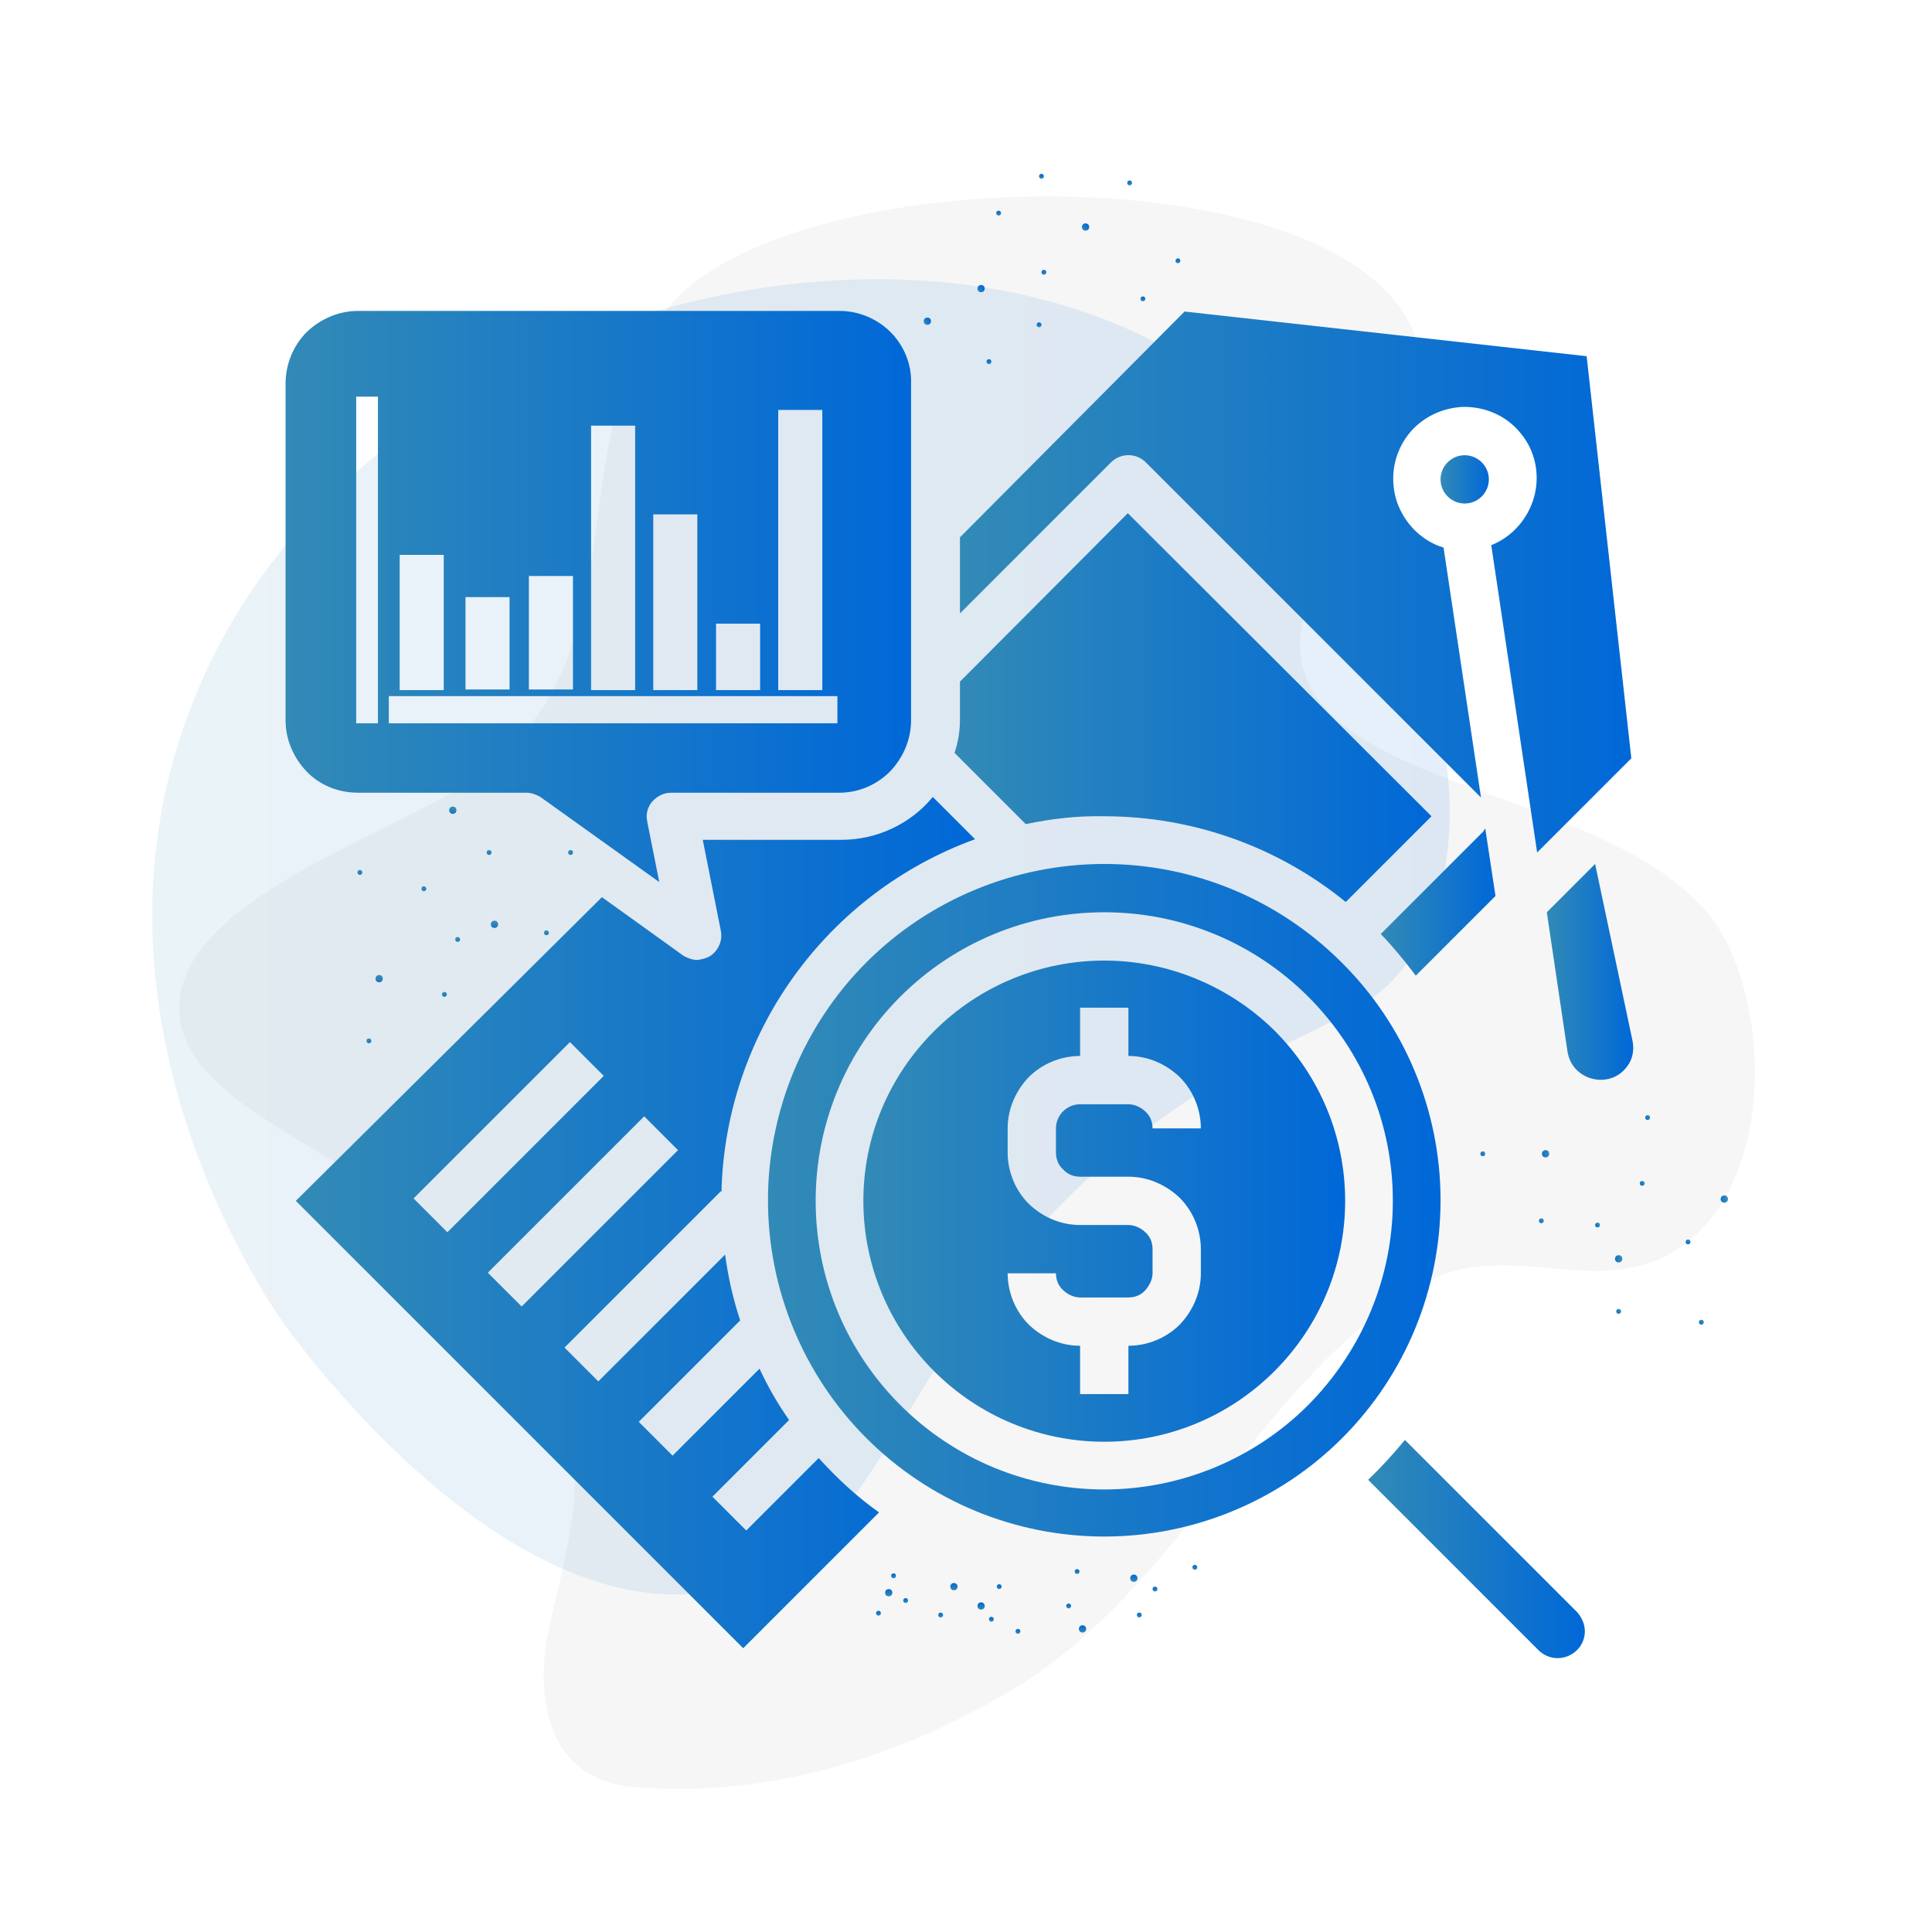 <?xml version="1.0" encoding="utf-8"?>
<!-- Generator: Adobe Illustrator 24.0.1, SVG Export Plug-In . SVG Version: 6.00 Build 0)  -->
<svg version="1.1" id="Layer_1" xmlns="http://www.w3.org/2000/svg" xmlns:xlink="http://www.w3.org/1999/xlink" x="0px" y="0px"
	 viewBox="0 0 320 320" style="enable-background:new 0 0 320 320;" xml:space="preserve">
<style type="text/css">
	.st0{opacity:5.000000e-02;fill:url(#SVGID_1_);}
	.st1{opacity:0.8;}
	.st2{fill:url(#SVGID_2_);}
	.st3{opacity:0.8;fill:url(#SVGID_3_);}
	.st4{opacity:0.8;fill:url(#SVGID_4_);}
	.st5{opacity:0.2;fill:url(#SVGID_5_);}
	.st6{fill:#0000FF;}
	.st7{fill:#E44235;}
	.st8{fill:#FFFFFF;}
	.st9{opacity:0.7;}
	.st10{opacity:0.72;stroke:#FFFFFF;stroke-miterlimit:10;}
	.st11{fill:none;stroke:url(#SVGID_6_);stroke-width:0.5;stroke-miterlimit:10;}
	.st12{fill:url(#SVGID_7_);}
	.st13{fill:url(#SVGID_8_);}
	.st14{fill:url(#SVGID_9_);}
	.st15{fill:url(#SVGID_10_);}
	.st16{fill:url(#SVGID_11_);}
	.st17{fill:url(#SVGID_12_);}
	.st18{opacity:0.5;fill:url(#SVGID_13_);}
	.st19{opacity:0.15;}
	.st20{fill:url(#SVGID_14_);}
	.st21{fill:#009FD8;}
	.st22{fill-rule:evenodd;clip-rule:evenodd;fill:#FFFFFF;}
	.st23{opacity:0.72;}
	.st24{fill:none;stroke:#FFFFFF;stroke-miterlimit:10;}
	.st25{fill:url(#SVGID_15_);}
	.st26{fill:url(#SVGID_16_);}
	.st27{fill:url(#SVGID_17_);}
	.st28{fill:url(#SVGID_18_);}
	.st29{fill:url(#SVGID_19_);}
	.st30{fill:url(#SVGID_20_);}
	.st31{fill:url(#SVGID_21_);}
	.st32{fill:url(#SVGID_22_);}
	.st33{fill:url(#SVGID_23_);}
	.st34{fill:url(#SVGID_24_);}
	.st35{fill:url(#SVGID_25_);}
	.st36{fill:url(#SVGID_26_);}
	.st37{fill:url(#SVGID_27_);}
	.st38{fill:url(#SVGID_28_);}
	.st39{fill:url(#SVGID_29_);}
	.st40{fill:url(#SVGID_30_);}
	.st41{fill:url(#SVGID_31_);}
	.st42{fill:url(#SVGID_32_);}
	.st43{opacity:0.22;fill:url(#SVGID_33_);}
	.st44{opacity:0.4;fill:#EAE9E8;}
	.st45{fill:url(#SVGID_34_);}
	.st46{fill:url(#SVGID_35_);}
	.st47{fill:url(#SVGID_36_);}
	.st48{fill:url(#SVGID_37_);}
	.st49{fill:url(#SVGID_38_);}
	.st50{fill:url(#SVGID_39_);}
	.st51{fill:url(#SVGID_40_);}
	.st52{fill:url(#SVGID_41_);}
	.st53{fill:url(#SVGID_42_);}
	.st54{fill:none;stroke:#999999;stroke-width:0.5;stroke-miterlimit:10;stroke-dasharray:1;}
	.st55{fill:url(#SVGID_43_);}
	.st56{fill:url(#SVGID_44_);}
	.st57{fill:url(#SVGID_45_);}
	.st58{fill:url(#SVGID_46_);}
	.st59{fill:url(#SVGID_47_);}
	.st60{fill:url(#SVGID_48_);}
	.st61{fill:url(#SVGID_49_);}
	.st62{fill:url(#SVGID_50_);}
	.st63{fill:url(#SVGID_51_);}
	.st64{fill:url(#SVGID_52_);}
	.st65{fill:url(#SVGID_53_);}
	.st66{fill:url(#SVGID_54_);}
	.st67{fill:url(#SVGID_55_);}
	.st68{fill:url(#SVGID_56_);}
	.st69{fill:url(#SVGID_57_);}
	.st70{fill:none;stroke:url(#SVGID_58_);stroke-width:0.5;stroke-miterlimit:10;stroke-dasharray:1;}
	.st71{fill:none;stroke:url(#SVGID_59_);stroke-width:0.5;stroke-miterlimit:10;stroke-dasharray:1;}
	.st72{fill:none;stroke:url(#SVGID_60_);stroke-width:0.5;stroke-miterlimit:10;stroke-dasharray:1;}
	.st73{fill:none;stroke:url(#SVGID_61_);stroke-width:0.5;stroke-miterlimit:10;stroke-dasharray:1;}
	.st74{fill:none;stroke:url(#SVGID_62_);stroke-width:0.5;stroke-miterlimit:10;stroke-dasharray:1;}
	.st75{fill:url(#SVGID_63_);}
	.st76{fill:url(#SVGID_64_);}
	.st77{fill:url(#SVGID_65_);}
	.st78{fill:url(#SVGID_66_);}
	.st79{fill:url(#SVGID_67_);}
	.st80{fill:url(#SVGID_68_);}
	.st81{fill:url(#SVGID_69_);}
	.st82{fill:url(#SVGID_70_);}
	.st83{fill:url(#SVGID_71_);}
	.st84{fill:url(#SVGID_72_);}
	.st85{fill:url(#SVGID_73_);}
	.st86{fill:none;stroke:url(#SVGID_74_);stroke-miterlimit:10;}
	.st87{fill:none;stroke:#0068D8;stroke-miterlimit:10;}
	.st88{fill:#F4F4F4;}
	.st89{fill-rule:evenodd;clip-rule:evenodd;fill:#009FD8;}
	.st90{opacity:0.4;fill-rule:evenodd;clip-rule:evenodd;fill:#EAE9E8;}
	.st91{fill-rule:evenodd;clip-rule:evenodd;fill:url(#SVGID_75_);}
	.st92{fill-rule:evenodd;clip-rule:evenodd;fill:url(#SVGID_76_);}
	.st93{fill-rule:evenodd;clip-rule:evenodd;fill:url(#SVGID_77_);}
	.st94{fill-rule:evenodd;clip-rule:evenodd;fill:url(#SVGID_78_);}
	.st95{fill-rule:evenodd;clip-rule:evenodd;fill:url(#SVGID_79_);}
	.st96{fill-rule:evenodd;clip-rule:evenodd;fill:url(#SVGID_80_);}
	.st97{fill-rule:evenodd;clip-rule:evenodd;fill:url(#SVGID_81_);}
	.st98{fill-rule:evenodd;clip-rule:evenodd;fill:url(#SVGID_82_);}
	.st99{fill-rule:evenodd;clip-rule:evenodd;fill:url(#SVGID_83_);}
	.st100{fill-rule:evenodd;clip-rule:evenodd;fill:url(#SVGID_84_);}
	.st101{fill-rule:evenodd;clip-rule:evenodd;fill:url(#SVGID_85_);}
	.st102{fill-rule:evenodd;clip-rule:evenodd;fill:url(#SVGID_86_);}
	.st103{fill-rule:evenodd;clip-rule:evenodd;fill:url(#SVGID_87_);}
	.st104{fill-rule:evenodd;clip-rule:evenodd;fill:url(#SVGID_88_);}
	.st105{fill-rule:evenodd;clip-rule:evenodd;fill:url(#SVGID_89_);}
	.st106{fill-rule:evenodd;clip-rule:evenodd;fill:url(#SVGID_90_);}
	.st107{fill-rule:evenodd;clip-rule:evenodd;fill:url(#SVGID_91_);}
	.st108{fill-rule:evenodd;clip-rule:evenodd;fill:url(#SVGID_92_);}
	.st109{fill-rule:evenodd;clip-rule:evenodd;fill:url(#SVGID_93_);}
	.st110{fill-rule:evenodd;clip-rule:evenodd;fill:url(#SVGID_94_);}
	.st111{fill-rule:evenodd;clip-rule:evenodd;fill:url(#SVGID_95_);}
	.st112{fill-rule:evenodd;clip-rule:evenodd;fill:url(#SVGID_96_);}
	.st113{fill-rule:evenodd;clip-rule:evenodd;fill:url(#SVGID_97_);}
	.st114{fill-rule:evenodd;clip-rule:evenodd;fill:url(#SVGID_98_);}
	.st115{fill-rule:evenodd;clip-rule:evenodd;fill:url(#SVGID_99_);}
	.st116{fill-rule:evenodd;clip-rule:evenodd;fill:url(#SVGID_100_);}
	.st117{fill-rule:evenodd;clip-rule:evenodd;fill:url(#SVGID_101_);}
	.st118{fill-rule:evenodd;clip-rule:evenodd;fill:url(#SVGID_102_);}
	.st119{fill-rule:evenodd;clip-rule:evenodd;fill:url(#SVGID_103_);}
	.st120{fill-rule:evenodd;clip-rule:evenodd;fill:url(#SVGID_104_);}
	.st121{fill-rule:evenodd;clip-rule:evenodd;fill:url(#SVGID_105_);}
	.st122{fill-rule:evenodd;clip-rule:evenodd;fill:url(#SVGID_106_);}
	.st123{fill-rule:evenodd;clip-rule:evenodd;fill:url(#SVGID_107_);}
	.st124{fill-rule:evenodd;clip-rule:evenodd;fill:url(#SVGID_108_);}
	.st125{fill-rule:evenodd;clip-rule:evenodd;fill:url(#SVGID_109_);}
	.st126{fill-rule:evenodd;clip-rule:evenodd;fill:url(#SVGID_110_);}
	.st127{fill-rule:evenodd;clip-rule:evenodd;fill:url(#SVGID_111_);}
	.st128{fill-rule:evenodd;clip-rule:evenodd;fill:url(#SVGID_112_);}
	.st129{fill-rule:evenodd;clip-rule:evenodd;fill:url(#SVGID_113_);}
	.st130{fill-rule:evenodd;clip-rule:evenodd;fill:url(#SVGID_114_);}
	.st131{fill-rule:evenodd;clip-rule:evenodd;fill:url(#SVGID_115_);}
	.st132{fill-rule:evenodd;clip-rule:evenodd;fill:url(#SVGID_116_);}
	.st133{fill-rule:evenodd;clip-rule:evenodd;fill:url(#SVGID_117_);}
	.st134{fill-rule:evenodd;clip-rule:evenodd;fill:url(#SVGID_118_);}
	.st135{fill-rule:evenodd;clip-rule:evenodd;fill:url(#SVGID_119_);}
	.st136{fill-rule:evenodd;clip-rule:evenodd;fill:url(#SVGID_120_);}
	.st137{fill-rule:evenodd;clip-rule:evenodd;fill:url(#SVGID_121_);}
	.st138{fill-rule:evenodd;clip-rule:evenodd;fill:url(#SVGID_122_);}
	.st139{fill-rule:evenodd;clip-rule:evenodd;fill:url(#SVGID_123_);}
	.st140{fill-rule:evenodd;clip-rule:evenodd;fill:url(#SVGID_124_);}
	.st141{opacity:0.2;fill-rule:evenodd;clip-rule:evenodd;fill:url(#SVGID_125_);}
	.st142{fill-rule:evenodd;clip-rule:evenodd;fill:url(#SVGID_126_);}
	.st143{fill-rule:evenodd;clip-rule:evenodd;fill:url(#SVGID_127_);}
	.st144{fill-rule:evenodd;clip-rule:evenodd;fill:url(#SVGID_128_);}
	.st145{fill-rule:evenodd;clip-rule:evenodd;fill:url(#SVGID_129_);}
	.st146{fill-rule:evenodd;clip-rule:evenodd;fill:url(#SVGID_130_);}
	.st147{fill-rule:evenodd;clip-rule:evenodd;fill:url(#SVGID_131_);}
	.st148{fill-rule:evenodd;clip-rule:evenodd;fill:url(#SVGID_132_);}
	.st149{fill-rule:evenodd;clip-rule:evenodd;fill:url(#SVGID_133_);}
	.st150{fill-rule:evenodd;clip-rule:evenodd;fill:url(#SVGID_134_);}
	.st151{fill-rule:evenodd;clip-rule:evenodd;fill:url(#SVGID_135_);}
	.st152{fill-rule:evenodd;clip-rule:evenodd;fill:url(#SVGID_136_);}
	.st153{fill-rule:evenodd;clip-rule:evenodd;fill:url(#SVGID_137_);}
	.st154{fill-rule:evenodd;clip-rule:evenodd;fill:url(#SVGID_138_);}
	.st155{fill-rule:evenodd;clip-rule:evenodd;fill:url(#SVGID_139_);}
	.st156{fill-rule:evenodd;clip-rule:evenodd;fill:url(#SVGID_140_);}
	.st157{fill-rule:evenodd;clip-rule:evenodd;fill:url(#SVGID_141_);}
	.st158{fill-rule:evenodd;clip-rule:evenodd;fill:url(#SVGID_142_);}
	.st159{fill-rule:evenodd;clip-rule:evenodd;fill:url(#SVGID_143_);}
	.st160{fill-rule:evenodd;clip-rule:evenodd;fill:url(#SVGID_144_);}
	.st161{fill-rule:evenodd;clip-rule:evenodd;fill:url(#SVGID_145_);}
	.st162{fill-rule:evenodd;clip-rule:evenodd;fill:url(#SVGID_146_);}
	.st163{fill-rule:evenodd;clip-rule:evenodd;fill:url(#SVGID_147_);}
	.st164{fill-rule:evenodd;clip-rule:evenodd;fill:url(#SVGID_148_);}
	.st165{fill-rule:evenodd;clip-rule:evenodd;fill:url(#SVGID_149_);}
	.st166{fill-rule:evenodd;clip-rule:evenodd;fill:url(#SVGID_150_);}
	.st167{fill-rule:evenodd;clip-rule:evenodd;fill:url(#SVGID_151_);}
	.st168{fill-rule:evenodd;clip-rule:evenodd;fill:url(#SVGID_152_);}
	.st169{fill-rule:evenodd;clip-rule:evenodd;fill:url(#SVGID_153_);}
	.st170{fill-rule:evenodd;clip-rule:evenodd;fill:url(#SVGID_154_);}
	.st171{fill-rule:evenodd;clip-rule:evenodd;fill:url(#SVGID_155_);}
	.st172{fill-rule:evenodd;clip-rule:evenodd;fill:url(#SVGID_156_);}
	.st173{fill-rule:evenodd;clip-rule:evenodd;fill:url(#SVGID_157_);}
	.st174{fill-rule:evenodd;clip-rule:evenodd;fill:url(#SVGID_158_);}
	.st175{fill-rule:evenodd;clip-rule:evenodd;fill:url(#SVGID_159_);}
	.st176{fill-rule:evenodd;clip-rule:evenodd;fill:url(#SVGID_160_);}
	.st177{fill-rule:evenodd;clip-rule:evenodd;fill:url(#SVGID_161_);}
	.st178{fill-rule:evenodd;clip-rule:evenodd;fill:url(#SVGID_162_);}
	.st179{fill-rule:evenodd;clip-rule:evenodd;fill:url(#SVGID_163_);}
	.st180{fill-rule:evenodd;clip-rule:evenodd;fill:url(#SVGID_164_);}
	.st181{fill-rule:evenodd;clip-rule:evenodd;fill:url(#SVGID_165_);}
	.st182{fill-rule:evenodd;clip-rule:evenodd;fill:url(#SVGID_166_);}
	.st183{fill-rule:evenodd;clip-rule:evenodd;fill:url(#SVGID_167_);}
	.st184{fill-rule:evenodd;clip-rule:evenodd;fill:url(#SVGID_168_);}
	.st185{fill-rule:evenodd;clip-rule:evenodd;fill:url(#SVGID_169_);}
	.st186{fill-rule:evenodd;clip-rule:evenodd;fill:url(#SVGID_170_);}
	.st187{fill-rule:evenodd;clip-rule:evenodd;fill:url(#SVGID_171_);}
	.st188{fill-rule:evenodd;clip-rule:evenodd;fill:url(#SVGID_172_);}
	.st189{fill-rule:evenodd;clip-rule:evenodd;fill:url(#SVGID_173_);}
	.st190{fill-rule:evenodd;clip-rule:evenodd;fill:url(#SVGID_174_);}
	.st191{fill-rule:evenodd;clip-rule:evenodd;fill:url(#SVGID_175_);}
	.st192{fill-rule:evenodd;clip-rule:evenodd;fill:url(#SVGID_176_);}
	.st193{fill-rule:evenodd;clip-rule:evenodd;fill:url(#SVGID_177_);}
	.st194{fill-rule:evenodd;clip-rule:evenodd;fill:url(#SVGID_178_);}
	.st195{fill-rule:evenodd;clip-rule:evenodd;fill:url(#SVGID_179_);}
	.st196{fill-rule:evenodd;clip-rule:evenodd;fill:url(#SVGID_180_);}
	.st197{fill-rule:evenodd;clip-rule:evenodd;fill:url(#SVGID_181_);}
	.st198{fill-rule:evenodd;clip-rule:evenodd;fill:url(#SVGID_182_);}
	.st199{fill-rule:evenodd;clip-rule:evenodd;fill:url(#SVGID_183_);}
	.st200{fill-rule:evenodd;clip-rule:evenodd;fill:url(#SVGID_184_);}
	.st201{fill-rule:evenodd;clip-rule:evenodd;fill:url(#SVGID_185_);}
	.st202{fill-rule:evenodd;clip-rule:evenodd;fill:url(#SVGID_186_);}
	.st203{fill-rule:evenodd;clip-rule:evenodd;fill:url(#SVGID_187_);}
	.st204{fill-rule:evenodd;clip-rule:evenodd;fill:url(#SVGID_188_);}
	.st205{fill-rule:evenodd;clip-rule:evenodd;fill:url(#SVGID_189_);}
	.st206{fill-rule:evenodd;clip-rule:evenodd;fill:url(#SVGID_190_);}
	.st207{fill-rule:evenodd;clip-rule:evenodd;fill:url(#SVGID_191_);}
	.st208{fill-rule:evenodd;clip-rule:evenodd;fill:url(#SVGID_192_);}
	.st209{fill-rule:evenodd;clip-rule:evenodd;fill:url(#SVGID_193_);}
	.st210{fill-rule:evenodd;clip-rule:evenodd;fill:url(#SVGID_194_);}
	.st211{fill-rule:evenodd;clip-rule:evenodd;fill:url(#SVGID_195_);}
	.st212{fill-rule:evenodd;clip-rule:evenodd;fill:url(#SVGID_196_);}
	.st213{fill-rule:evenodd;clip-rule:evenodd;fill:url(#SVGID_197_);}
	.st214{fill-rule:evenodd;clip-rule:evenodd;fill:url(#SVGID_198_);}
	.st215{fill-rule:evenodd;clip-rule:evenodd;fill:url(#SVGID_199_);}
	.st216{fill-rule:evenodd;clip-rule:evenodd;fill:url(#SVGID_200_);}
	.st217{fill-rule:evenodd;clip-rule:evenodd;fill:url(#SVGID_201_);}
	.st218{fill-rule:evenodd;clip-rule:evenodd;fill:url(#SVGID_202_);}
	.st219{fill-rule:evenodd;clip-rule:evenodd;fill:url(#SVGID_203_);}
	.st220{fill-rule:evenodd;clip-rule:evenodd;fill:url(#SVGID_204_);}
	.st221{fill-rule:evenodd;clip-rule:evenodd;fill:url(#SVGID_205_);}
	.st222{fill-rule:evenodd;clip-rule:evenodd;fill:url(#SVGID_206_);}
	.st223{fill-rule:evenodd;clip-rule:evenodd;fill:url(#SVGID_207_);}
	.st224{opacity:0.2;fill-rule:evenodd;clip-rule:evenodd;fill:url(#SVGID_208_);}
	.st225{fill:url(#SVGID_209_);}
	.st226{fill:url(#SVGID_210_);}
	.st227{fill:#FFFFFF;stroke:url(#SVGID_211_);stroke-miterlimit:10;}
	.st228{fill:url(#SVGID_212_);}
	.st229{fill:url(#SVGID_213_);}
	.st230{fill:url(#SVGID_214_);}
	.st231{fill:url(#SVGID_215_);}
	.st232{fill:#FFFFFF;stroke:url(#SVGID_216_);stroke-miterlimit:10;}
	.st233{fill:url(#SVGID_217_);}
	.st234{fill:url(#SVGID_218_);}
	.st235{fill:url(#SVGID_219_);}
	.st236{fill:url(#SVGID_220_);}
	.st237{opacity:0.1;fill:url(#SVGID_221_);}
	.st238{fill:url(#SVGID_222_);}
	.st239{fill:url(#SVGID_223_);}
	.st240{fill:url(#SVGID_224_);}
	.st241{fill:url(#SVGID_225_);}
	.st242{fill:url(#SVGID_226_);}
	.st243{fill:url(#SVGID_227_);}
	.st244{fill:url(#SVGID_228_);}
	.st245{fill:url(#SVGID_229_);}
	.st246{fill:url(#SVGID_230_);}
	.st247{fill:url(#SVGID_231_);}
</style>
<path class="st90" d="M105.9,58.3c-11.2,21.3-2,49.2-24.3,68.4c-12.2,10.5-51.1,20.9-51.9,39.7c-0.9,22.9,53.2,27.2,64.1,67.2
	c3.4,12.6,0,23.4-2.8,35.7c-2,8.8-1.3,19.9,6.6,24.5c3.2,1.9,7,2.3,10.6,2.4c21.3,1,41.8-5.7,59.9-16.6
	c27.9-16.9,40.4-51.3,67.5-66.9c13.8-7.9,28.7,2.7,41.9-5.6c15.5-9.7,15.9-36.3,8.5-51c-16.1-32.2-100.5-21.1-59.6-73
	c44.5-56.6-87.4-62.6-114.7-33.3C109.3,52.6,107.4,55.4,105.9,58.3z"/>
<linearGradient id="SVGID_1_" gradientUnits="userSpaceOnUse" x1="149.954" y1="265.432" x2="149.954" y2="264.693">
	<stop  offset="0" style="stop-color:#328AB6"/>
	<stop  offset="1" style="stop-color:#0068D8"/>
</linearGradient>
<circle style="fill-rule:evenodd;clip-rule:evenodd;fill:url(#SVGID_1_);" cx="150" cy="265.1" r="0.4"/>
<linearGradient id="SVGID_2_" gradientUnits="userSpaceOnUse" x1="158.045" y1="263.335" x2="158.045" y2="262.164">
	<stop  offset="0" style="stop-color:#328AB6"/>
	<stop  offset="1" style="stop-color:#0068D8"/>
</linearGradient>
<circle style="fill-rule:evenodd;clip-rule:evenodd;fill:url(#SVGID_2_);" cx="158" cy="262.8" r="0.6"/>
<linearGradient id="SVGID_3_" gradientUnits="userSpaceOnUse" x1="162.504" y1="266.579" x2="162.504" y2="265.409">
	<stop  offset="0" style="stop-color:#328AB6"/>
	<stop  offset="1" style="stop-color:#0068D8"/>
</linearGradient>
<circle style="fill-rule:evenodd;clip-rule:evenodd;fill:url(#SVGID_3_);" cx="162.5" cy="266" r="0.6"/>
<linearGradient id="SVGID_4_" gradientUnits="userSpaceOnUse" x1="179.332" y1="270.427" x2="179.332" y2="269.257">
	<stop  offset="0" style="stop-color:#328AB6"/>
	<stop  offset="1" style="stop-color:#0068D8"/>
</linearGradient>
<circle style="fill-rule:evenodd;clip-rule:evenodd;fill:url(#SVGID_4_);" cx="179.3" cy="269.8" r="0.6"/>
<linearGradient id="SVGID_5_" gradientUnits="userSpaceOnUse" x1="187.764" y1="261.965" x2="187.764" y2="260.795">
	<stop  offset="0" style="stop-color:#328AB6"/>
	<stop  offset="1" style="stop-color:#0068D8"/>
</linearGradient>
<circle style="fill-rule:evenodd;clip-rule:evenodd;fill:url(#SVGID_5_);" cx="187.8" cy="261.4" r="0.6"/>
<linearGradient id="SVGID_6_" gradientUnits="userSpaceOnUse" x1="147.196" y1="264.336" x2="147.196" y2="263.166">
	<stop  offset="0" style="stop-color:#328AB6"/>
	<stop  offset="1" style="stop-color:#0068D8"/>
</linearGradient>
<circle style="fill-rule:evenodd;clip-rule:evenodd;fill:url(#SVGID_6_);" cx="147.2" cy="263.8" r="0.6"/>
<linearGradient id="SVGID_7_" gradientUnits="userSpaceOnUse" x1="145.526" y1="267.571" x2="145.526" y2="266.831">
	<stop  offset="0" style="stop-color:#328AB6"/>
	<stop  offset="1" style="stop-color:#0068D8"/>
</linearGradient>
<circle style="fill-rule:evenodd;clip-rule:evenodd;fill:url(#SVGID_7_);" cx="145.5" cy="267.2" r="0.4"/>
<linearGradient id="SVGID_8_" gradientUnits="userSpaceOnUse" x1="155.8" y1="267.835" x2="155.8" y2="267.096">
	<stop  offset="0" style="stop-color:#328AB6"/>
	<stop  offset="1" style="stop-color:#0068D8"/>
</linearGradient>
<circle style="fill-rule:evenodd;clip-rule:evenodd;fill:url(#SVGID_8_);" cx="155.8" cy="267.5" r="0.4"/>
<linearGradient id="SVGID_9_" gradientUnits="userSpaceOnUse" x1="168.631" y1="270.574" x2="168.631" y2="269.834">
	<stop  offset="0" style="stop-color:#328AB6"/>
	<stop  offset="1" style="stop-color:#0068D8"/>
</linearGradient>
<circle style="fill-rule:evenodd;clip-rule:evenodd;fill:url(#SVGID_9_);" cx="168.6" cy="270.2" r="0.4"/>
<linearGradient id="SVGID_10_" gradientUnits="userSpaceOnUse" x1="197.871" y1="259.945" x2="197.871" y2="259.206">
	<stop  offset="0" style="stop-color:#328AB6"/>
	<stop  offset="1" style="stop-color:#0068D8"/>
</linearGradient>
<circle style="fill-rule:evenodd;clip-rule:evenodd;fill:url(#SVGID_10_);" cx="197.9" cy="259.6" r="0.4"/>
<linearGradient id="SVGID_11_" gradientUnits="userSpaceOnUse" x1="191.296" y1="263.55" x2="191.296" y2="262.811">
	<stop  offset="0" style="stop-color:#328AB6"/>
	<stop  offset="1" style="stop-color:#0068D8"/>
</linearGradient>
<circle style="fill-rule:evenodd;clip-rule:evenodd;fill:url(#SVGID_11_);" cx="191.3" cy="263.2" r="0.4"/>
<linearGradient id="SVGID_12_" gradientUnits="userSpaceOnUse" x1="188.697" y1="267.835" x2="188.697" y2="267.096">
	<stop  offset="0" style="stop-color:#328AB6"/>
	<stop  offset="1" style="stop-color:#0068D8"/>
</linearGradient>
<circle style="fill-rule:evenodd;clip-rule:evenodd;fill:url(#SVGID_12_);" cx="188.7" cy="267.5" r="0.4"/>
<linearGradient id="SVGID_13_" gradientUnits="userSpaceOnUse" x1="176.956" y1="266.365" x2="176.956" y2="265.626">
	<stop  offset="0" style="stop-color:#328AB6"/>
	<stop  offset="1" style="stop-color:#0068D8"/>
</linearGradient>
<circle style="fill-rule:evenodd;clip-rule:evenodd;fill:url(#SVGID_13_);" cx="177" cy="266" r="0.4"/>
<linearGradient id="SVGID_14_" gradientUnits="userSpaceOnUse" x1="165.54" y1="263.189" x2="165.54" y2="262.45">
	<stop  offset="0" style="stop-color:#328AB6"/>
	<stop  offset="1" style="stop-color:#0068D8"/>
</linearGradient>
<circle style="fill-rule:evenodd;clip-rule:evenodd;fill:url(#SVGID_14_);" cx="165.5" cy="262.8" r="0.4"/>
<linearGradient id="SVGID_15_" gradientUnits="userSpaceOnUse" x1="164.224" y1="268.558" x2="164.224" y2="267.818">
	<stop  offset="0" style="stop-color:#328AB6"/>
	<stop  offset="1" style="stop-color:#0068D8"/>
</linearGradient>
<circle style="fill-rule:evenodd;clip-rule:evenodd;fill:url(#SVGID_15_);" cx="164.2" cy="268.2" r="0.4"/>
<linearGradient id="SVGID_16_" gradientUnits="userSpaceOnUse" x1="178.399" y1="260.667" x2="178.399" y2="259.928">
	<stop  offset="0" style="stop-color:#328AB6"/>
	<stop  offset="1" style="stop-color:#0068D8"/>
</linearGradient>
<circle style="fill-rule:evenodd;clip-rule:evenodd;fill:url(#SVGID_16_);" cx="178.4" cy="260.3" r="0.4"/>
<linearGradient id="SVGID_17_" gradientUnits="userSpaceOnUse" x1="147.994" y1="261.39" x2="147.994" y2="260.65">
	<stop  offset="0" style="stop-color:#328AB6"/>
	<stop  offset="1" style="stop-color:#0068D8"/>
</linearGradient>
<circle style="fill-rule:evenodd;clip-rule:evenodd;fill:url(#SVGID_17_);" cx="148" cy="261" r="0.4"/>
<linearGradient id="SVGID_18_" gradientUnits="userSpaceOnUse" x1="163.846" y1="60.33" x2="163.846" y2="59.53">
	<stop  offset="0" style="stop-color:#328AB6"/>
	<stop  offset="1" style="stop-color:#0068D8"/>
</linearGradient>
<circle style="fill-rule:evenodd;clip-rule:evenodd;fill:url(#SVGID_18_);" cx="163.8" cy="59.9" r="0.4"/>
<linearGradient id="SVGID_19_" gradientUnits="userSpaceOnUse" x1="165.422" y1="35.699" x2="165.422" y2="34.899">
	<stop  offset="0" style="stop-color:#328AB6"/>
	<stop  offset="1" style="stop-color:#0068D8"/>
</linearGradient>
<circle style="fill-rule:evenodd;clip-rule:evenodd;fill:url(#SVGID_19_);" cx="165.4" cy="35.3" r="0.4"/>
<linearGradient id="SVGID_20_" gradientUnits="userSpaceOnUse" x1="189.343" y1="49.879" x2="189.343" y2="49.079">
	<stop  offset="0" style="stop-color:#328AB6"/>
	<stop  offset="1" style="stop-color:#0068D8"/>
</linearGradient>
<circle style="fill-rule:evenodd;clip-rule:evenodd;fill:url(#SVGID_20_);" cx="189.3" cy="49.5" r="0.4"/>
<linearGradient id="SVGID_21_" gradientUnits="userSpaceOnUse" x1="172.089" y1="54.176" x2="172.089" y2="53.376">
	<stop  offset="0" style="stop-color:#328AB6"/>
	<stop  offset="1" style="stop-color:#0068D8"/>
</linearGradient>
<circle style="fill-rule:evenodd;clip-rule:evenodd;fill:url(#SVGID_21_);" cx="172.1" cy="53.8" r="0.4"/>
<linearGradient id="SVGID_22_" gradientUnits="userSpaceOnUse" x1="172.871" y1="45.469" x2="172.871" y2="44.669">
	<stop  offset="0" style="stop-color:#328AB6"/>
	<stop  offset="1" style="stop-color:#0068D8"/>
</linearGradient>
<circle style="fill-rule:evenodd;clip-rule:evenodd;fill:url(#SVGID_22_);" cx="172.9" cy="45.1" r="0.4"/>
<linearGradient id="SVGID_23_" gradientUnits="userSpaceOnUse" x1="195.089" y1="43.612" x2="195.089" y2="42.812">
	<stop  offset="0" style="stop-color:#328AB6"/>
	<stop  offset="1" style="stop-color:#0068D8"/>
</linearGradient>
<circle style="fill-rule:evenodd;clip-rule:evenodd;fill:url(#SVGID_23_);" cx="195.1" cy="43.2" r="0.4"/>
<linearGradient id="SVGID_24_" gradientUnits="userSpaceOnUse" x1="172.48" y1="29.617" x2="172.48" y2="28.817">
	<stop  offset="0" style="stop-color:#328AB6"/>
	<stop  offset="1" style="stop-color:#0068D8"/>
</linearGradient>
<circle style="fill-rule:evenodd;clip-rule:evenodd;fill:url(#SVGID_24_);" cx="172.5" cy="29.2" r="0.4"/>
<linearGradient id="SVGID_25_" gradientUnits="userSpaceOnUse" x1="-119.601" y1="-522.608" x2="-119.601" y2="-523.826" gradientTransform="matrix(0.735 0.678 -0.678 0.735 -113.454 518.723)">
	<stop  offset="0" style="stop-color:#328AB6"/>
	<stop  offset="1" style="stop-color:#0068D8"/>
</linearGradient>
<circle style="fill-rule:evenodd;clip-rule:evenodd;fill:url(#SVGID_25_);" cx="153.6" cy="53.2" r="0.6"/>
<linearGradient id="SVGID_26_" gradientUnits="userSpaceOnUse" x1="-116.719" y1="-532.581" x2="-116.719" y2="-533.799" gradientTransform="matrix(0.735 0.678 -0.678 0.735 -113.454 518.723)">
	<stop  offset="0" style="stop-color:#328AB6"/>
	<stop  offset="1" style="stop-color:#0068D8"/>
</linearGradient>
<circle style="fill-rule:evenodd;clip-rule:evenodd;fill:url(#SVGID_26_);" cx="162.5" cy="47.8" r="0.6"/>
<linearGradient id="SVGID_27_" gradientUnits="userSpaceOnUse" x1="-110.962" y1="-551.833" x2="-110.962" y2="-553.051" gradientTransform="matrix(0.735 0.678 -0.678 0.735 -113.454 518.723)">
	<stop  offset="0" style="stop-color:#328AB6"/>
	<stop  offset="1" style="stop-color:#0068D8"/>
</linearGradient>
<circle style="fill-rule:evenodd;clip-rule:evenodd;fill:url(#SVGID_27_);" cx="179.8" cy="37.6" r="0.6"/>
<linearGradient id="SVGID_28_" gradientUnits="userSpaceOnUse" x1="187.147" y1="30.655" x2="187.147" y2="29.855">
	<stop  offset="0" style="stop-color:#328AB6"/>
	<stop  offset="1" style="stop-color:#0068D8"/>
</linearGradient>
<circle style="fill-rule:evenodd;clip-rule:evenodd;fill:url(#SVGID_28_);" cx="187.1" cy="30.3" r="0.4"/>
<linearGradient id="SVGID_29_" gradientUnits="userSpaceOnUse" x1="-1409.418" y1="1002.878" x2="-1409.418" y2="1002.078" gradientTransform="matrix(-0.707 -0.707 0.707 -0.707 -1437.415 -70.508)">
	<stop  offset="0" style="stop-color:#328AB6"/>
	<stop  offset="1" style="stop-color:#0068D8"/>
</linearGradient>
<circle style="fill-rule:evenodd;clip-rule:evenodd;fill:url(#SVGID_29_);" cx="268.1" cy="217.2" r="0.4"/>
<linearGradient id="SVGID_30_" gradientUnits="userSpaceOnUse" x1="-1396.815" y1="1010.56" x2="-1396.815" y2="1009.76" gradientTransform="matrix(-0.707 -0.707 0.707 -0.707 -1437.415 -70.508)">
	<stop  offset="0" style="stop-color:#328AB6"/>
	<stop  offset="1" style="stop-color:#0068D8"/>
</linearGradient>
<circle style="fill-rule:evenodd;clip-rule:evenodd;fill:url(#SVGID_30_);" cx="264.6" cy="202.9" r="0.4"/>
<linearGradient id="SVGID_31_" gradientUnits="userSpaceOnUse" x1="-1420.409" y1="1011.341" x2="-1420.409" y2="1010.541" gradientTransform="matrix(-0.707 -0.707 0.707 -0.707 -1437.415 -70.508)">
	<stop  offset="0" style="stop-color:#328AB6"/>
	<stop  offset="1" style="stop-color:#0068D8"/>
</linearGradient>
<circle style="fill-rule:evenodd;clip-rule:evenodd;fill:url(#SVGID_31_);" cx="281.8" cy="219" r="0.4"/>
<linearGradient id="SVGID_32_" gradientUnits="userSpaceOnUse" x1="-1390.147" y1="1029.037" x2="-1390.147" y2="1028.237" gradientTransform="matrix(-0.707 -0.707 0.707 -0.707 -1437.415 -70.508)">
	<stop  offset="0" style="stop-color:#328AB6"/>
	<stop  offset="1" style="stop-color:#0068D8"/>
</linearGradient>
<circle style="fill-rule:evenodd;clip-rule:evenodd;fill:url(#SVGID_32_);" cx="272.9" cy="185.1" r="0.4"/>
<linearGradient id="SVGID_33_" gradientUnits="userSpaceOnUse" x1="-1409.418" y1="1019.255" x2="-1409.418" y2="1018.455" gradientTransform="matrix(-0.707 -0.707 0.707 -0.707 -1437.415 -70.508)">
	<stop  offset="0" style="stop-color:#328AB6"/>
	<stop  offset="1" style="stop-color:#0068D8"/>
</linearGradient>
<circle style="fill-rule:evenodd;clip-rule:evenodd;fill:url(#SVGID_33_);" cx="279.6" cy="205.7" r="0.4"/>
<linearGradient id="SVGID_34_" gradientUnits="userSpaceOnUse" x1="-1397.206" y1="1020.659" x2="-1397.206" y2="1019.859" gradientTransform="matrix(-0.707 -0.707 0.707 -0.707 -1437.415 -70.508)">
	<stop  offset="0" style="stop-color:#328AB6"/>
	<stop  offset="1" style="stop-color:#0068D8"/>
</linearGradient>
<circle style="fill-rule:evenodd;clip-rule:evenodd;fill:url(#SVGID_34_);" cx="272" cy="196" r="0.4"/>
<linearGradient id="SVGID_35_" gradientUnits="userSpaceOnUse" x1="-1389.756" y1="1004.478" x2="-1389.756" y2="1003.678" gradientTransform="matrix(-0.707 -0.707 0.707 -0.707 -1437.415 -70.508)">
	<stop  offset="0" style="stop-color:#328AB6"/>
	<stop  offset="1" style="stop-color:#0068D8"/>
</linearGradient>
<circle style="fill-rule:evenodd;clip-rule:evenodd;fill:url(#SVGID_35_);" cx="255.3" cy="202.2" r="0.4"/>
<linearGradient id="SVGID_36_" gradientUnits="userSpaceOnUse" x1="-606.027" y1="1253.434" x2="-606.027" y2="1252.216" gradientTransform="matrix(-3.980956e-02 -0.999 0.999 -3.980956e-02 -990.399 -357.077)">
	<stop  offset="0" style="stop-color:#328AB6"/>
	<stop  offset="1" style="stop-color:#0068D8"/>
</linearGradient>
<circle style="fill-rule:evenodd;clip-rule:evenodd;fill:url(#SVGID_36_);" cx="285.6" cy="198.6" r="0.6"/>
<linearGradient id="SVGID_37_" gradientUnits="userSpaceOnUse" x1="-615.185" y1="1235.556" x2="-615.185" y2="1234.338" gradientTransform="matrix(-3.980956e-02 -0.999 0.999 -3.980956e-02 -990.399 -357.077)">
	<stop  offset="0" style="stop-color:#328AB6"/>
	<stop  offset="1" style="stop-color:#0068D8"/>
</linearGradient>
<circle style="fill-rule:evenodd;clip-rule:evenodd;fill:url(#SVGID_37_);" cx="268.1" cy="208.5" r="0.6"/>
<linearGradient id="SVGID_38_" gradientUnits="userSpaceOnUse" x1="-597.388" y1="1224.209" x2="-597.388" y2="1222.992" gradientTransform="matrix(-3.980956e-02 -0.999 0.999 -3.980956e-02 -990.399 -357.077)">
	<stop  offset="0" style="stop-color:#328AB6"/>
	<stop  offset="1" style="stop-color:#0068D8"/>
</linearGradient>
<circle style="fill-rule:evenodd;clip-rule:evenodd;fill:url(#SVGID_38_);" cx="256" cy="191.1" r="0.6"/>
<linearGradient id="SVGID_39_" gradientUnits="userSpaceOnUse" x1="-1375.089" y1="1005.516" x2="-1375.089" y2="1004.716" gradientTransform="matrix(-0.707 -0.707 0.707 -0.707 -1437.415 -70.508)">
	<stop  offset="0" style="stop-color:#328AB6"/>
	<stop  offset="1" style="stop-color:#0068D8"/>
</linearGradient>
<circle style="fill-rule:evenodd;clip-rule:evenodd;fill:url(#SVGID_39_);" cx="245.6" cy="191.1" r="0.4"/>
<linearGradient id="SVGID_40_" gradientUnits="userSpaceOnUse" x1="-1243.458" y1="873.098" x2="-1243.458" y2="872.298" gradientTransform="matrix(-0.813 0.582 -0.582 -0.813 -412.349 1588.014)">
	<stop  offset="0" style="stop-color:#328AB6"/>
	<stop  offset="1" style="stop-color:#0068D8"/>
</linearGradient>
<circle style="fill-rule:evenodd;clip-rule:evenodd;fill:url(#SVGID_40_);" cx="90.5" cy="154.5" r="0.4"/>
<linearGradient id="SVGID_41_" gradientUnits="userSpaceOnUse" x1="-1230.855" y1="880.78" x2="-1230.855" y2="879.98" gradientTransform="matrix(-0.813 0.582 -0.582 -0.813 -412.349 1588.014)">
	<stop  offset="0" style="stop-color:#328AB6"/>
	<stop  offset="1" style="stop-color:#0068D8"/>
</linearGradient>
<circle style="fill-rule:evenodd;clip-rule:evenodd;fill:url(#SVGID_41_);" cx="75.8" cy="155.6" r="0.4"/>
<linearGradient id="SVGID_42_" gradientUnits="userSpaceOnUse" x1="-1254.449" y1="881.562" x2="-1254.449" y2="880.761" gradientTransform="matrix(-0.813 0.582 -0.582 -0.813 -412.349 1588.014)">
	<stop  offset="0" style="stop-color:#328AB6"/>
	<stop  offset="1" style="stop-color:#0068D8"/>
</linearGradient>
<circle style="fill-rule:evenodd;clip-rule:evenodd;fill:url(#SVGID_42_);" cx="94.5" cy="141.2" r="0.4"/>
<linearGradient id="SVGID_43_" gradientUnits="userSpaceOnUse" x1="-1224.187" y1="899.257" x2="-1224.187" y2="898.457" gradientTransform="matrix(-0.813 0.582 -0.582 -0.813 -412.349 1588.014)">
	<stop  offset="0" style="stop-color:#328AB6"/>
	<stop  offset="1" style="stop-color:#0068D8"/>
</linearGradient>
<circle style="fill-rule:evenodd;clip-rule:evenodd;fill:url(#SVGID_43_);" cx="59.6" cy="144.5" r="0.4"/>
<linearGradient id="SVGID_44_" gradientUnits="userSpaceOnUse" x1="-1243.458" y1="889.475" x2="-1243.458" y2="888.675" gradientTransform="matrix(-0.813 0.582 -0.582 -0.813 -412.349 1588.014)">
	<stop  offset="0" style="stop-color:#328AB6"/>
	<stop  offset="1" style="stop-color:#0068D8"/>
</linearGradient>
<circle style="fill-rule:evenodd;clip-rule:evenodd;fill:url(#SVGID_44_);" cx="81" cy="141.2" r="0.4"/>
<linearGradient id="SVGID_45_" gradientUnits="userSpaceOnUse" x1="-1231.246" y1="890.879" x2="-1231.246" y2="890.079" gradientTransform="matrix(-0.813 0.582 -0.582 -0.813 -412.349 1588.014)">
	<stop  offset="0" style="stop-color:#328AB6"/>
	<stop  offset="1" style="stop-color:#0068D8"/>
</linearGradient>
<circle style="fill-rule:evenodd;clip-rule:evenodd;fill:url(#SVGID_45_);" cx="70.2" cy="147.2" r="0.4"/>
<linearGradient id="SVGID_46_" gradientUnits="userSpaceOnUse" x1="-1223.796" y1="874.698" x2="-1223.796" y2="873.898" gradientTransform="matrix(-0.813 0.582 -0.582 -0.813 -412.349 1588.014)">
	<stop  offset="0" style="stop-color:#328AB6"/>
	<stop  offset="1" style="stop-color:#0068D8"/>
</linearGradient>
<circle style="fill-rule:evenodd;clip-rule:evenodd;fill:url(#SVGID_46_);" cx="73.6" cy="164.7" r="0.4"/>
<linearGradient id="SVGID_47_" gradientUnits="userSpaceOnUse" x1="-572.139" y1="1045.499" x2="-572.139" y2="1044.281" gradientTransform="matrix(-0.992 -0.124 0.124 -0.992 -622.114 1100.22)">
	<stop  offset="0" style="stop-color:#328AB6"/>
	<stop  offset="1" style="stop-color:#0068D8"/>
</linearGradient>
<circle style="fill-rule:evenodd;clip-rule:evenodd;fill:url(#SVGID_47_);" cx="75" cy="134.2" r="0.6"/>
<linearGradient id="SVGID_48_" gradientUnits="userSpaceOnUse" x1="-581.297" y1="1027.621" x2="-581.297" y2="1026.403" gradientTransform="matrix(-0.992 -0.124 0.124 -0.992 -622.114 1100.22)">
	<stop  offset="0" style="stop-color:#328AB6"/>
	<stop  offset="1" style="stop-color:#0068D8"/>
</linearGradient>
<circle style="fill-rule:evenodd;clip-rule:evenodd;fill:url(#SVGID_48_);" cx="81.9" cy="153.1" r="0.6"/>
<linearGradient id="SVGID_49_" gradientUnits="userSpaceOnUse" x1="-563.5" y1="1016.274" x2="-563.5" y2="1015.056" gradientTransform="matrix(-0.992 -0.124 0.124 -0.992 -622.114 1100.22)">
	<stop  offset="0" style="stop-color:#328AB6"/>
	<stop  offset="1" style="stop-color:#0068D8"/>
</linearGradient>
<circle style="fill-rule:evenodd;clip-rule:evenodd;fill:url(#SVGID_49_);" cx="62.8" cy="162.1" r="0.6"/>
<linearGradient id="SVGID_50_" gradientUnits="userSpaceOnUse" x1="-1209.129" y1="875.736" x2="-1209.129" y2="874.936" gradientTransform="matrix(-0.813 0.582 -0.582 -0.813 -412.349 1588.014)">
	<stop  offset="0" style="stop-color:#328AB6"/>
	<stop  offset="1" style="stop-color:#0068D8"/>
</linearGradient>
<circle style="fill-rule:evenodd;clip-rule:evenodd;fill:url(#SVGID_50_);" cx="61.1" cy="172.4" r="0.4"/>
<linearGradient id="SVGID_51_" gradientUnits="userSpaceOnUse" x1="25.262" y1="155.128" x2="240.212" y2="155.128">
	<stop  offset="0" style="stop-color:#328AB6"/>
	<stop  offset="1" style="stop-color:#0068D8"/>
</linearGradient>
<path style="opacity:0.1;fill:url(#SVGID_51_);" d="M76.9,65.2c-8.4,5.1-32.6,20.2-44.8,50.7c-20.9,51.8,12.2,99.5,14.9,103.3
	c3.5,4.9,37.6,51.1,72.1,44.2c31.9-6.4,28.7-51.2,81.8-83.8c18.4-11.3,27.1-11,33.8-22.7c14-24.4-0.7-65.8-26-88.3
	C172.1,35.7,113.4,43.1,76.9,65.2z"/>
<g>
	<linearGradient id="SVGID_52_" gradientUnits="userSpaceOnUse" x1="158.095" y1="117.156" x2="236.996" y2="117.156">
		<stop  offset="0" style="stop-color:#328AB6"/>
		<stop  offset="1" style="stop-color:#0068D8"/>
	</linearGradient>
	<path class="st64" d="M182.9,135.2c14.6,0,28.7,5,40,14.2l14.2-14.2L186.8,85L159,112.9v6.3c0,1.9-0.3,3.7-0.9,5.5l11.8,11.8h0
		C174.2,135.6,178.5,135.1,182.9,135.2L182.9,135.2z"/>
	<linearGradient id="SVGID_53_" gradientUnits="userSpaceOnUse" x1="228.714" y1="149.358" x2="247.689" y2="149.358">
		<stop  offset="0" style="stop-color:#328AB6"/>
		<stop  offset="1" style="stop-color:#0068D8"/>
	</linearGradient>
	<path class="st65" d="M234.5,161.6l13.2-13.2l-1.7-11.2v0c-0.2,0.3-0.3,0.6-0.6,0.8l-16.7,16.7
		C230.8,156.9,232.7,159.2,234.5,161.6L234.5,161.6z"/>
	<linearGradient id="SVGID_54_" gradientUnits="userSpaceOnUse" x1="158.954" y1="96.502" x2="270.326" y2="96.502">
		<stop  offset="0" style="stop-color:#328AB6"/>
		<stop  offset="1" style="stop-color:#0068D8"/>
	</linearGradient>
	<path class="st66" d="M189.7,76.5l55.6,55.6l-6.2-41.4c-3.6-1.1-6.4-3.9-7.7-7.5c-1.2-3.6-0.7-7.5,1.4-10.6c2.1-3.1,5.6-5,9.4-5.2
		c3.8-0.1,7.4,1.5,9.7,4.4c2.4,2.9,3.2,6.8,2.2,10.5c-1,3.6-3.6,6.6-7.1,8l7.6,50.9l15.6-15.6l-7.4-66.6l-66.6-7.4L159,89v12.6
		L184,76.6C185.6,75,188.1,75,189.7,76.5L189.7,76.5z"/>
	<linearGradient id="SVGID_55_" gradientUnits="userSpaceOnUse" x1="49.033" y1="202.489" x2="161.18" y2="202.489">
		<stop  offset="0" style="stop-color:#328AB6"/>
		<stop  offset="1" style="stop-color:#0068D8"/>
	</linearGradient>
	<path class="st67" d="M135.6,241.5l-12,12l-5.6-5.6l12.7-12.7c-1.9-2.7-3.5-5.5-4.9-8.5l-14.4,14.4l-5.6-5.6l16.8-16.8h0
		c-1.2-3.6-2-7.2-2.5-10.9l-21,21l-5.6-5.6l25.9-25.9l0.1,0.1v0c0.3-12.8,4.5-25.3,12-35.7s17.9-18.3,30-22.7l-7-7v0
		c-3.7,4.5-9.3,7.1-15.1,7.1h-23l3,15.1c0.3,1.6-0.4,3.2-1.7,4.1c-0.6,0.4-1.4,0.6-2.2,0.7c-0.8,0-1.6-0.3-2.3-0.7l-13.5-9.7
		L49,198.9l74.1,74.1l22.5-22.5C141.9,247.9,138.6,244.8,135.6,241.5L135.6,241.5z M68.5,198.5l25.9-25.9l5.6,5.6l-25.9,25.9
		L68.5,198.5z M80.8,210.8l25.9-25.9l5.6,5.6l-25.9,25.9L80.8,210.8z"/>
	<linearGradient id="SVGID_56_" gradientUnits="userSpaceOnUse" x1="238.645" y1="79.366" x2="246.615" y2="79.366">
		<stop  offset="0" style="stop-color:#328AB6"/>
		<stop  offset="1" style="stop-color:#0068D8"/>
	</linearGradient>
	<path class="st68" d="M246.6,79.4c0,2.2-1.8,4-4,4c-2.2,0-4-1.8-4-4c0-2.2,1.8-4,4-4C244.8,75.4,246.6,77.2,246.6,79.4L246.6,79.4z
		"/>
	<linearGradient id="SVGID_57_" gradientUnits="userSpaceOnUse" x1="127.076" y1="198.904" x2="238.645" y2="198.904">
		<stop  offset="0" style="stop-color:#328AB6"/>
		<stop  offset="1" style="stop-color:#0068D8"/>
	</linearGradient>
	<path class="st69" d="M182.9,143.1c-14.8,0-29,5.9-39.4,16.3s-16.3,24.7-16.3,39.4c0,14.8,5.9,29,16.3,39.4
		c10.5,10.5,24.7,16.3,39.4,16.3c14.8,0,29-5.9,39.4-16.3c10.5-10.5,16.3-24.7,16.3-39.4c0-14.8-5.9-29-16.4-39.4
		C211.8,149,197.7,143.1,182.9,143.1z M182.9,246.7c-12.7,0-24.8-5-33.8-14c-9-9-14-21.1-14-33.8c0-12.7,5-24.8,14-33.8
		c9-9,21.1-14,33.8-14c12.7,0,24.8,5,33.8,14c9,9,14,21.1,14,33.8c0,12.7-5.1,24.8-14,33.8C207.7,241.7,195.5,246.7,182.9,246.7z"/>
	<linearGradient id="SVGID_58_" gradientUnits="userSpaceOnUse" x1="143.015" y1="198.904" x2="222.707" y2="198.904">
		<stop  offset="0" style="stop-color:#328AB6"/>
		<stop  offset="1" style="stop-color:#0068D8"/>
	</linearGradient>
	<path style="fill:url(#SVGID_58_);" d="M182.9,159.1c-10.6,0-20.7,4.2-28.2,11.7S143,188.3,143,198.9s4.2,20.7,11.7,28.2
		c7.5,7.5,17.6,11.7,28.2,11.7s20.7-4.2,28.2-11.7c7.5-7.5,11.7-17.6,11.7-28.2c0-10.6-4.2-20.7-11.7-28.2
		C203.6,163.3,193.4,159.1,182.9,159.1z M178.9,194.9h8c3.2,0,6.2,1.3,8.5,3.5c2.2,2.2,3.5,5.3,3.5,8.5v4c0,3.2-1.3,6.2-3.5,8.5
		c-2.2,2.2-5.3,3.5-8.5,3.5v8h-8v-8c-3.2,0-6.2-1.3-8.5-3.5c-2.2-2.2-3.5-5.3-3.5-8.5h8c0,1.1,0.4,2.1,1.2,2.8
		c0.7,0.7,1.8,1.2,2.8,1.2h8c1.1,0,2.1-0.4,2.8-1.2s1.2-1.8,1.2-2.8v-4c0-1.1-0.4-2.1-1.2-2.8c-0.7-0.7-1.8-1.2-2.8-1.2h-8
		c-3.2,0-6.2-1.3-8.5-3.5c-2.2-2.2-3.5-5.3-3.5-8.5v-4c0-3.2,1.3-6.2,3.5-8.5c2.2-2.2,5.3-3.5,8.5-3.5v-8h8v8c3.2,0,6.2,1.3,8.5,3.5
		c2.2,2.2,3.5,5.3,3.5,8.5h-8c0-1.1-0.4-2.1-1.2-2.8c-0.7-0.7-1.8-1.2-2.8-1.2h-8c-2.2,0-4,1.8-4,4v4c0,1.1,0.4,2.1,1.2,2.8
		C176.8,194.5,177.8,194.9,178.9,194.9z"/>
	<linearGradient id="SVGID_59_" gradientUnits="userSpaceOnUse" x1="256.18" y1="161.05" x2="270.536" y2="161.05">
		<stop  offset="0" style="stop-color:#328AB6"/>
		<stop  offset="1" style="stop-color:#0068D8"/>
	</linearGradient>
	<path style="fill:url(#SVGID_59_);" d="M270.4,172.4l-6.2-29.3l-8,8l3.4,22.9c0.2,1.5,0.9,2.8,2.1,3.7c1.2,0.9,2.7,1.3,4.2,1.1
		c1.5-0.2,2.8-1,3.7-2.3C270.4,175.4,270.7,173.9,270.4,172.4L270.4,172.4z"/>
	<linearGradient id="SVGID_60_" gradientUnits="userSpaceOnUse" x1="226.691" y1="256.552" x2="262.552" y2="256.552">
		<stop  offset="0" style="stop-color:#328AB6"/>
		<stop  offset="1" style="stop-color:#0068D8"/>
	</linearGradient>
	<path style="fill:url(#SVGID_60_);" d="M232.7,238.5c-1.9,2.3-3.9,4.5-6.1,6.6l28.2,28.2c1.3,1.3,3.2,1.7,4.9,1
		c1.7-0.7,2.8-2.3,2.8-4.1c0-1.2-0.5-2.3-1.3-3.2L232.7,238.5z"/>
</g>
<linearGradient id="SVGID_61_" gradientUnits="userSpaceOnUse" x1="47.385" y1="98.729" x2="150.984" y2="98.729">
	<stop  offset="0" style="stop-color:#328AB6"/>
	<stop  offset="1" style="stop-color:#0068D8"/>
</linearGradient>
<path style="fill:url(#SVGID_61_);" d="M147.5,55c-2.2-2.2-5.3-3.5-8.4-3.5H59.3c-3.2,0-6.2,1.3-8.5,3.5c-2.2,2.2-3.5,5.3-3.5,8.5
	v55.8c0,3.2,1.3,6.2,3.5,8.5s5.3,3.5,8.5,3.5h27.9c0.8,0,1.6,0.3,2.3,0.7l19.7,14.1l-2-10c0-0.3-0.1-0.5-0.1-0.8
	c0-0.9,0.3-1.8,0.9-2.5c0.8-0.9,1.9-1.5,3.1-1.5H139c3.2,0,6.2-1.3,8.4-3.5c2.2-2.3,3.5-5.3,3.5-8.5V63.4
	C151,60.3,149.7,57.2,147.5,55z M128.9,67.9h7.3v46.4h-7.3V67.9z M118.6,103.3h7.3v11h-7.3V103.3z M108.2,85.2h7.3v29.1h-7.3V85.2z
	 M97.9,70.5h7.3v43.8h-7.3V70.5z M87.6,95.4h7.3v18.8h-7.3V95.4z M77.1,98.9h7.3v15.3h-7.3V98.9z M66.2,91.9h7.3v22.4h-7.3V91.9z
	 M62.6,119.8h-3.6V65.7h3.6V119.8z M138.6,119.8H64.4v-4.5h74.3V119.8z"/>
</svg>
